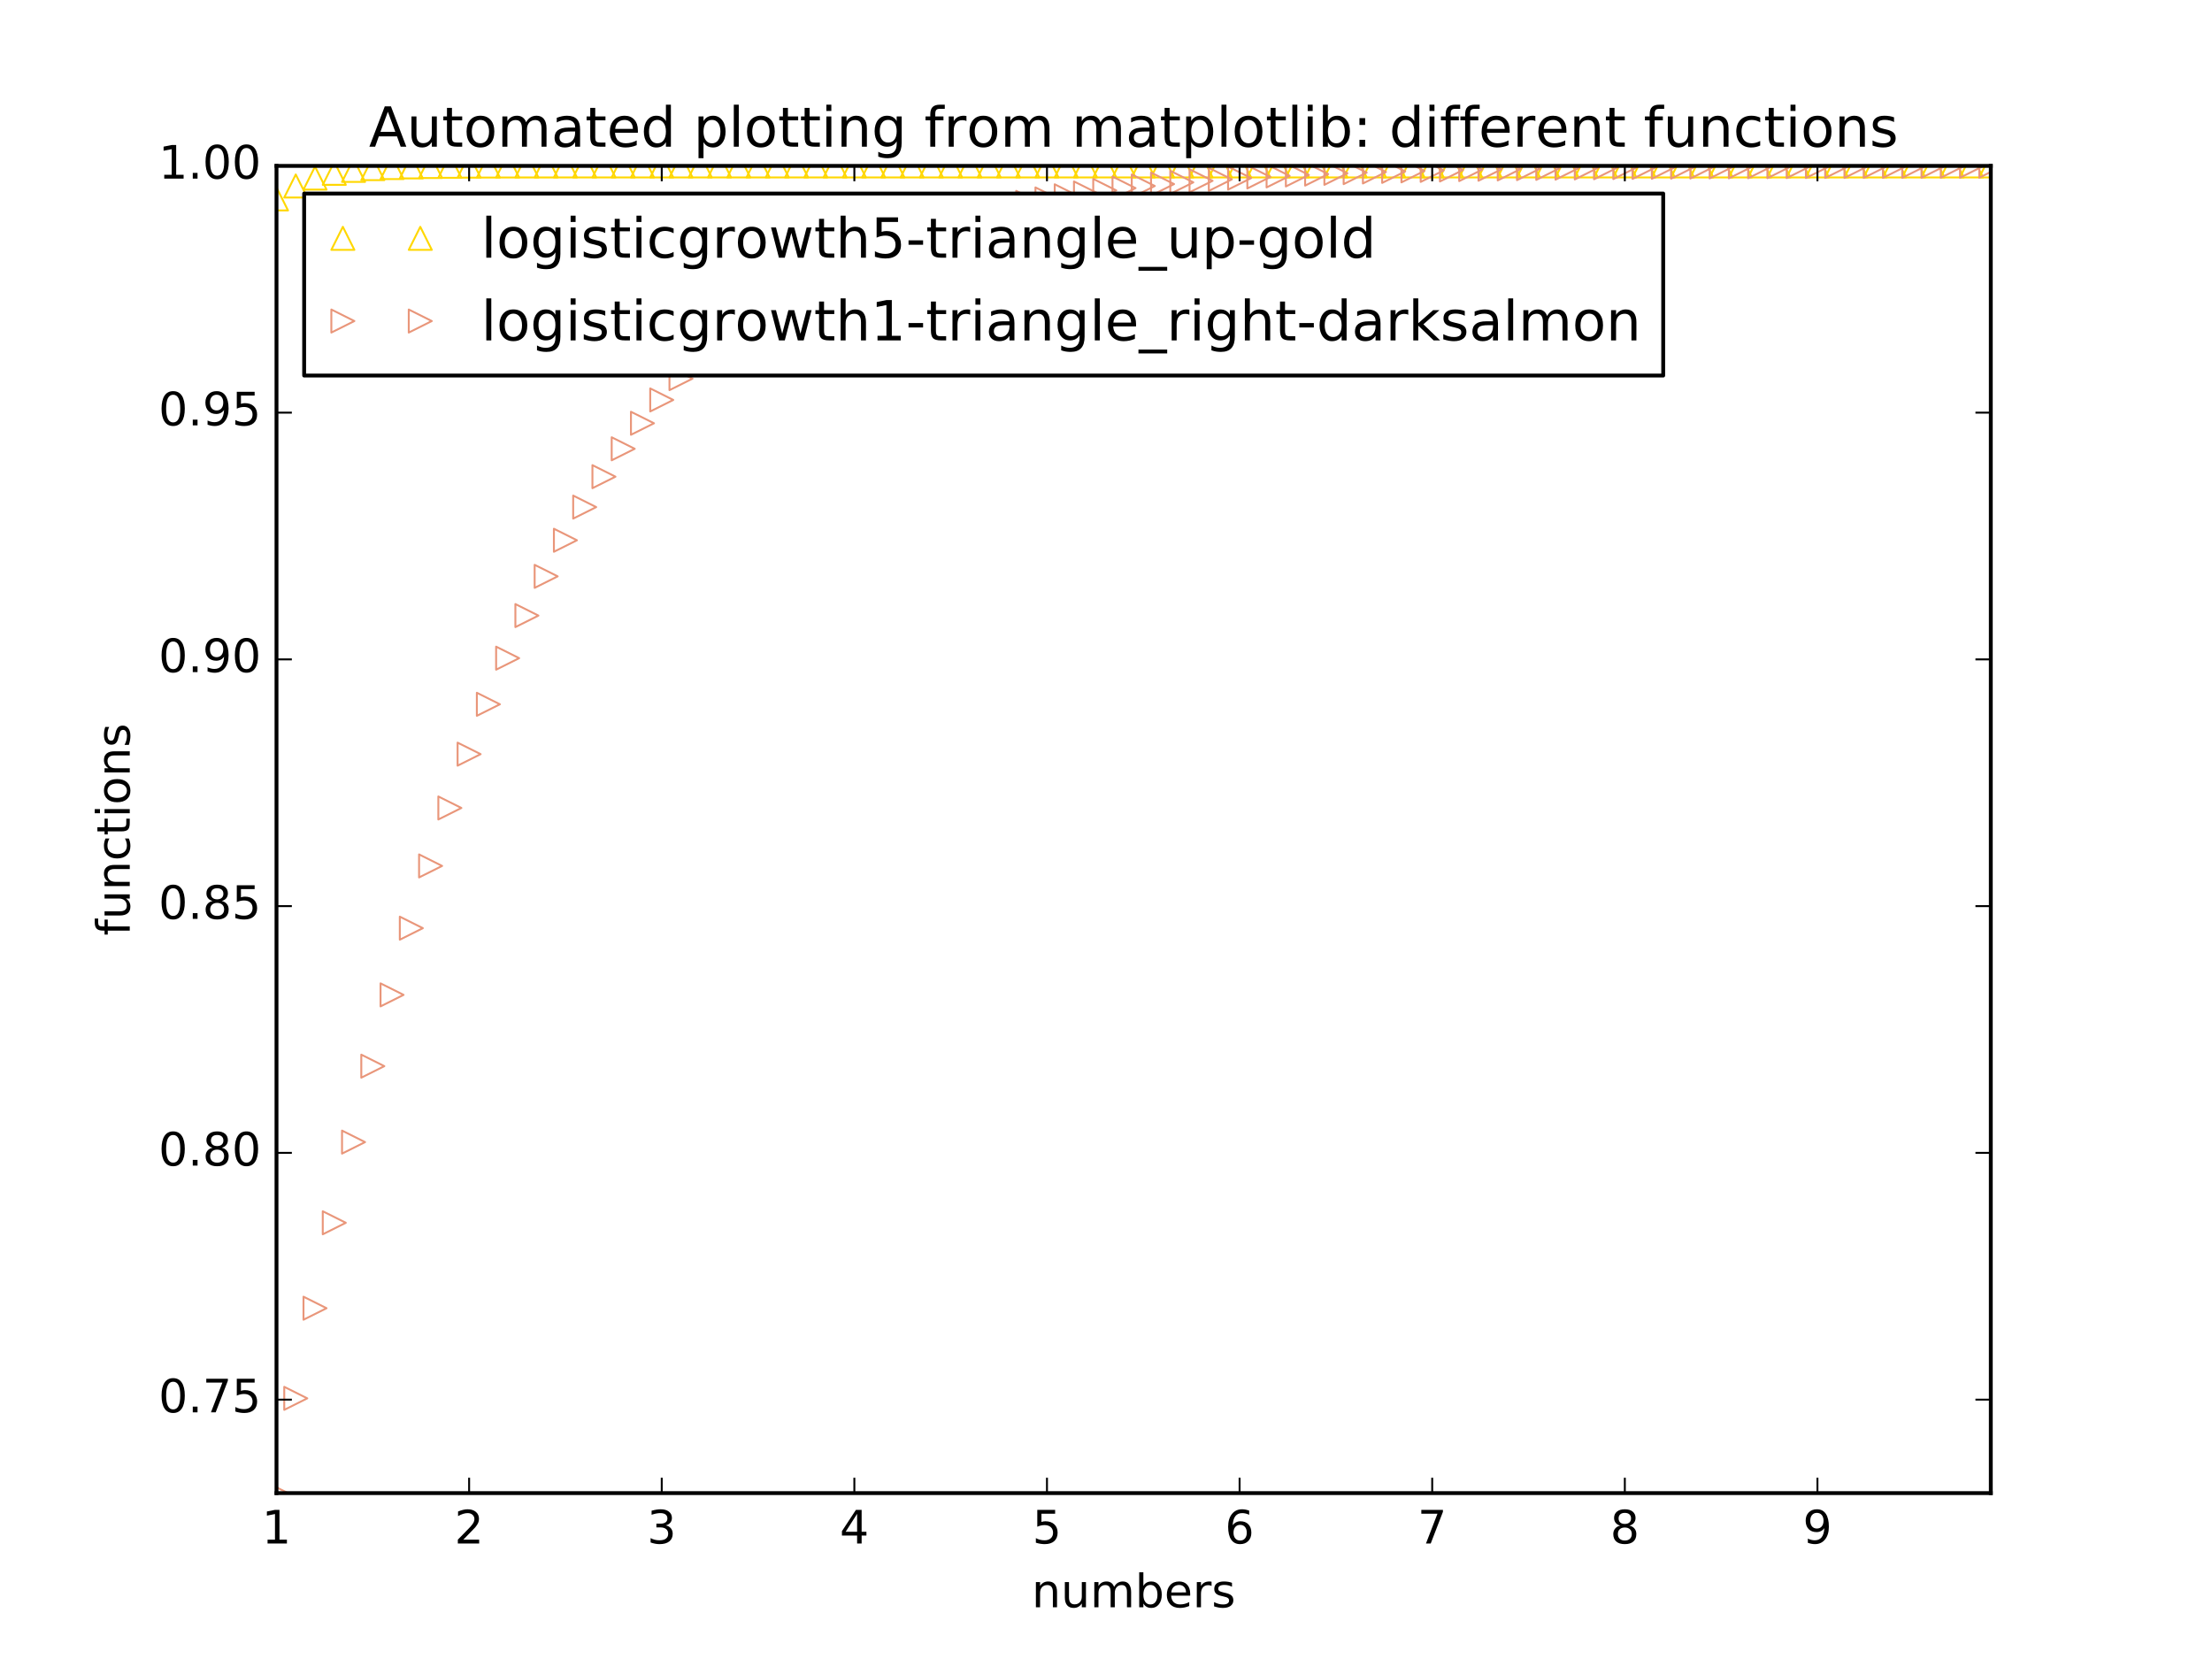 <?xml version="1.0" encoding="utf-8" standalone="no"?>
<!DOCTYPE svg PUBLIC "-//W3C//DTD SVG 1.1//EN"
  "http://www.w3.org/Graphics/SVG/1.1/DTD/svg11.dtd">
<!-- Created with matplotlib (http://matplotlib.org/) -->
<svg height="432pt" version="1.1" viewBox="0 0 576 432" width="576pt" xmlns="http://www.w3.org/2000/svg" xmlns:xlink="http://www.w3.org/1999/xlink">
 <defs>
  <style type="text/css">
*{stroke-linecap:butt;stroke-linejoin:round;stroke-miterlimit:100000;}
  </style>
 </defs>
 <g id="figure_1">
  <g id="patch_1">
   <path d="M 0 432 
L 576 432 
L 576 0 
L 0 0 
z
" style="fill:#ffffff;"/>
  </g>
  <g id="axes_1">
   <g id="patch_2">
    <path d="M 72 388.8 
L 518.4 388.8 
L 518.4 43.2 
L 72 43.2 
z
" style="fill:#ffffff;"/>
   </g>
   <g id="line2d_1">
    <defs>
     <path d="M 0 -3 
L -3 3 
L 3 3 
z
" id="mec63ede2fe" style="stroke:#ffd700;stroke-linejoin:miter;stroke-width:0.5;"/>
    </defs>
    <g clip-path="url(#pba891f2232)">
     <use style="fill:none;stroke:#ffd700;stroke-linejoin:miter;stroke-width:0.5;" x="72.0" xlink:href="#mec63ede2fe" y="51.801"/>
     <use style="fill:none;stroke:#ffd700;stroke-linejoin:miter;stroke-width:0.5;" x="77.016" xlink:href="#mec63ede2fe" y="48.43"/>
     <use style="fill:none;stroke:#ffd700;stroke-linejoin:miter;stroke-width:0.5;" x="82.031" xlink:href="#mec63ede2fe" y="46.377"/>
     <use style="fill:none;stroke:#ffd700;stroke-linejoin:miter;stroke-width:0.5;" x="87.047" xlink:href="#mec63ede2fe" y="45.129"/>
     <use style="fill:none;stroke:#ffd700;stroke-linejoin:miter;stroke-width:0.5;" x="92.063" xlink:href="#mec63ede2fe" y="44.371"/>
     <use style="fill:none;stroke:#ffd700;stroke-linejoin:miter;stroke-width:0.5;" x="97.079" xlink:href="#mec63ede2fe" y="43.91"/>
     <use style="fill:none;stroke:#ffd700;stroke-linejoin:miter;stroke-width:0.5;" x="102.094" xlink:href="#mec63ede2fe" y="43.631"/>
     <use style="fill:none;stroke:#ffd700;stroke-linejoin:miter;stroke-width:0.5;" x="107.11" xlink:href="#mec63ede2fe" y="43.461"/>
     <use style="fill:none;stroke:#ffd700;stroke-linejoin:miter;stroke-width:0.5;" x="112.126" xlink:href="#mec63ede2fe" y="43.359"/>
     <use style="fill:none;stroke:#ffd700;stroke-linejoin:miter;stroke-width:0.5;" x="117.142" xlink:href="#mec63ede2fe" y="43.296"/>
     <use style="fill:none;stroke:#ffd700;stroke-linejoin:miter;stroke-width:0.5;" x="122.157" xlink:href="#mec63ede2fe" y="43.258"/>
     <use style="fill:none;stroke:#ffd700;stroke-linejoin:miter;stroke-width:0.5;" x="127.173" xlink:href="#mec63ede2fe" y="43.235"/>
     <use style="fill:none;stroke:#ffd700;stroke-linejoin:miter;stroke-width:0.5;" x="132.189" xlink:href="#mec63ede2fe" y="43.221"/>
     <use style="fill:none;stroke:#ffd700;stroke-linejoin:miter;stroke-width:0.5;" x="137.204" xlink:href="#mec63ede2fe" y="43.213"/>
     <use style="fill:none;stroke:#ffd700;stroke-linejoin:miter;stroke-width:0.5;" x="142.22" xlink:href="#mec63ede2fe" y="43.208"/>
     <use style="fill:none;stroke:#ffd700;stroke-linejoin:miter;stroke-width:0.5;" x="147.236" xlink:href="#mec63ede2fe" y="43.205"/>
     <use style="fill:none;stroke:#ffd700;stroke-linejoin:miter;stroke-width:0.5;" x="152.252" xlink:href="#mec63ede2fe" y="43.203"/>
     <use style="fill:none;stroke:#ffd700;stroke-linejoin:miter;stroke-width:0.5;" x="157.267" xlink:href="#mec63ede2fe" y="43.202"/>
     <use style="fill:none;stroke:#ffd700;stroke-linejoin:miter;stroke-width:0.5;" x="162.283" xlink:href="#mec63ede2fe" y="43.201"/>
     <use style="fill:none;stroke:#ffd700;stroke-linejoin:miter;stroke-width:0.5;" x="167.299" xlink:href="#mec63ede2fe" y="43.201"/>
     <use style="fill:none;stroke:#ffd700;stroke-linejoin:miter;stroke-width:0.5;" x="172.315" xlink:href="#mec63ede2fe" y="43.2"/>
     <use style="fill:none;stroke:#ffd700;stroke-linejoin:miter;stroke-width:0.5;" x="177.33" xlink:href="#mec63ede2fe" y="43.2"/>
     <use style="fill:none;stroke:#ffd700;stroke-linejoin:miter;stroke-width:0.5;" x="182.346" xlink:href="#mec63ede2fe" y="43.2"/>
     <use style="fill:none;stroke:#ffd700;stroke-linejoin:miter;stroke-width:0.5;" x="187.362" xlink:href="#mec63ede2fe" y="43.2"/>
     <use style="fill:none;stroke:#ffd700;stroke-linejoin:miter;stroke-width:0.5;" x="192.378" xlink:href="#mec63ede2fe" y="43.2"/>
     <use style="fill:none;stroke:#ffd700;stroke-linejoin:miter;stroke-width:0.5;" x="197.393" xlink:href="#mec63ede2fe" y="43.2"/>
     <use style="fill:none;stroke:#ffd700;stroke-linejoin:miter;stroke-width:0.5;" x="202.409" xlink:href="#mec63ede2fe" y="43.2"/>
     <use style="fill:none;stroke:#ffd700;stroke-linejoin:miter;stroke-width:0.5;" x="207.425" xlink:href="#mec63ede2fe" y="43.2"/>
     <use style="fill:none;stroke:#ffd700;stroke-linejoin:miter;stroke-width:0.5;" x="212.44" xlink:href="#mec63ede2fe" y="43.2"/>
     <use style="fill:none;stroke:#ffd700;stroke-linejoin:miter;stroke-width:0.5;" x="217.456" xlink:href="#mec63ede2fe" y="43.2"/>
     <use style="fill:none;stroke:#ffd700;stroke-linejoin:miter;stroke-width:0.5;" x="222.472" xlink:href="#mec63ede2fe" y="43.2"/>
     <use style="fill:none;stroke:#ffd700;stroke-linejoin:miter;stroke-width:0.5;" x="227.488" xlink:href="#mec63ede2fe" y="43.2"/>
     <use style="fill:none;stroke:#ffd700;stroke-linejoin:miter;stroke-width:0.5;" x="232.503" xlink:href="#mec63ede2fe" y="43.2"/>
     <use style="fill:none;stroke:#ffd700;stroke-linejoin:miter;stroke-width:0.5;" x="237.519" xlink:href="#mec63ede2fe" y="43.2"/>
     <use style="fill:none;stroke:#ffd700;stroke-linejoin:miter;stroke-width:0.5;" x="242.535" xlink:href="#mec63ede2fe" y="43.2"/>
     <use style="fill:none;stroke:#ffd700;stroke-linejoin:miter;stroke-width:0.5;" x="247.551" xlink:href="#mec63ede2fe" y="43.2"/>
     <use style="fill:none;stroke:#ffd700;stroke-linejoin:miter;stroke-width:0.5;" x="252.566" xlink:href="#mec63ede2fe" y="43.2"/>
     <use style="fill:none;stroke:#ffd700;stroke-linejoin:miter;stroke-width:0.5;" x="257.582" xlink:href="#mec63ede2fe" y="43.2"/>
     <use style="fill:none;stroke:#ffd700;stroke-linejoin:miter;stroke-width:0.5;" x="262.598" xlink:href="#mec63ede2fe" y="43.2"/>
     <use style="fill:none;stroke:#ffd700;stroke-linejoin:miter;stroke-width:0.5;" x="267.613" xlink:href="#mec63ede2fe" y="43.2"/>
     <use style="fill:none;stroke:#ffd700;stroke-linejoin:miter;stroke-width:0.5;" x="272.629" xlink:href="#mec63ede2fe" y="43.2"/>
     <use style="fill:none;stroke:#ffd700;stroke-linejoin:miter;stroke-width:0.5;" x="277.645" xlink:href="#mec63ede2fe" y="43.2"/>
     <use style="fill:none;stroke:#ffd700;stroke-linejoin:miter;stroke-width:0.5;" x="282.661" xlink:href="#mec63ede2fe" y="43.2"/>
     <use style="fill:none;stroke:#ffd700;stroke-linejoin:miter;stroke-width:0.5;" x="287.676" xlink:href="#mec63ede2fe" y="43.2"/>
     <use style="fill:none;stroke:#ffd700;stroke-linejoin:miter;stroke-width:0.5;" x="292.692" xlink:href="#mec63ede2fe" y="43.2"/>
     <use style="fill:none;stroke:#ffd700;stroke-linejoin:miter;stroke-width:0.5;" x="297.708" xlink:href="#mec63ede2fe" y="43.2"/>
     <use style="fill:none;stroke:#ffd700;stroke-linejoin:miter;stroke-width:0.5;" x="302.724" xlink:href="#mec63ede2fe" y="43.2"/>
     <use style="fill:none;stroke:#ffd700;stroke-linejoin:miter;stroke-width:0.5;" x="307.739" xlink:href="#mec63ede2fe" y="43.2"/>
     <use style="fill:none;stroke:#ffd700;stroke-linejoin:miter;stroke-width:0.5;" x="312.755" xlink:href="#mec63ede2fe" y="43.2"/>
     <use style="fill:none;stroke:#ffd700;stroke-linejoin:miter;stroke-width:0.5;" x="317.771" xlink:href="#mec63ede2fe" y="43.2"/>
     <use style="fill:none;stroke:#ffd700;stroke-linejoin:miter;stroke-width:0.5;" x="322.787" xlink:href="#mec63ede2fe" y="43.2"/>
     <use style="fill:none;stroke:#ffd700;stroke-linejoin:miter;stroke-width:0.5;" x="327.802" xlink:href="#mec63ede2fe" y="43.2"/>
     <use style="fill:none;stroke:#ffd700;stroke-linejoin:miter;stroke-width:0.5;" x="332.818" xlink:href="#mec63ede2fe" y="43.2"/>
     <use style="fill:none;stroke:#ffd700;stroke-linejoin:miter;stroke-width:0.5;" x="337.834" xlink:href="#mec63ede2fe" y="43.2"/>
     <use style="fill:none;stroke:#ffd700;stroke-linejoin:miter;stroke-width:0.5;" x="342.849" xlink:href="#mec63ede2fe" y="43.2"/>
     <use style="fill:none;stroke:#ffd700;stroke-linejoin:miter;stroke-width:0.5;" x="347.865" xlink:href="#mec63ede2fe" y="43.2"/>
     <use style="fill:none;stroke:#ffd700;stroke-linejoin:miter;stroke-width:0.5;" x="352.881" xlink:href="#mec63ede2fe" y="43.2"/>
     <use style="fill:none;stroke:#ffd700;stroke-linejoin:miter;stroke-width:0.5;" x="357.897" xlink:href="#mec63ede2fe" y="43.2"/>
     <use style="fill:none;stroke:#ffd700;stroke-linejoin:miter;stroke-width:0.5;" x="362.912" xlink:href="#mec63ede2fe" y="43.2"/>
     <use style="fill:none;stroke:#ffd700;stroke-linejoin:miter;stroke-width:0.5;" x="367.928" xlink:href="#mec63ede2fe" y="43.2"/>
     <use style="fill:none;stroke:#ffd700;stroke-linejoin:miter;stroke-width:0.5;" x="372.944" xlink:href="#mec63ede2fe" y="43.2"/>
     <use style="fill:none;stroke:#ffd700;stroke-linejoin:miter;stroke-width:0.5;" x="377.96" xlink:href="#mec63ede2fe" y="43.2"/>
     <use style="fill:none;stroke:#ffd700;stroke-linejoin:miter;stroke-width:0.5;" x="382.975" xlink:href="#mec63ede2fe" y="43.2"/>
     <use style="fill:none;stroke:#ffd700;stroke-linejoin:miter;stroke-width:0.5;" x="387.991" xlink:href="#mec63ede2fe" y="43.2"/>
     <use style="fill:none;stroke:#ffd700;stroke-linejoin:miter;stroke-width:0.5;" x="393.007" xlink:href="#mec63ede2fe" y="43.2"/>
     <use style="fill:none;stroke:#ffd700;stroke-linejoin:miter;stroke-width:0.5;" x="398.022" xlink:href="#mec63ede2fe" y="43.2"/>
     <use style="fill:none;stroke:#ffd700;stroke-linejoin:miter;stroke-width:0.5;" x="403.038" xlink:href="#mec63ede2fe" y="43.2"/>
     <use style="fill:none;stroke:#ffd700;stroke-linejoin:miter;stroke-width:0.5;" x="408.054" xlink:href="#mec63ede2fe" y="43.2"/>
     <use style="fill:none;stroke:#ffd700;stroke-linejoin:miter;stroke-width:0.5;" x="413.07" xlink:href="#mec63ede2fe" y="43.2"/>
     <use style="fill:none;stroke:#ffd700;stroke-linejoin:miter;stroke-width:0.5;" x="418.085" xlink:href="#mec63ede2fe" y="43.2"/>
     <use style="fill:none;stroke:#ffd700;stroke-linejoin:miter;stroke-width:0.5;" x="423.101" xlink:href="#mec63ede2fe" y="43.2"/>
     <use style="fill:none;stroke:#ffd700;stroke-linejoin:miter;stroke-width:0.5;" x="428.117" xlink:href="#mec63ede2fe" y="43.2"/>
     <use style="fill:none;stroke:#ffd700;stroke-linejoin:miter;stroke-width:0.5;" x="433.133" xlink:href="#mec63ede2fe" y="43.2"/>
     <use style="fill:none;stroke:#ffd700;stroke-linejoin:miter;stroke-width:0.5;" x="438.148" xlink:href="#mec63ede2fe" y="43.2"/>
     <use style="fill:none;stroke:#ffd700;stroke-linejoin:miter;stroke-width:0.5;" x="443.164" xlink:href="#mec63ede2fe" y="43.2"/>
     <use style="fill:none;stroke:#ffd700;stroke-linejoin:miter;stroke-width:0.5;" x="448.18" xlink:href="#mec63ede2fe" y="43.2"/>
     <use style="fill:none;stroke:#ffd700;stroke-linejoin:miter;stroke-width:0.5;" x="453.196" xlink:href="#mec63ede2fe" y="43.2"/>
     <use style="fill:none;stroke:#ffd700;stroke-linejoin:miter;stroke-width:0.5;" x="458.211" xlink:href="#mec63ede2fe" y="43.2"/>
     <use style="fill:none;stroke:#ffd700;stroke-linejoin:miter;stroke-width:0.5;" x="463.227" xlink:href="#mec63ede2fe" y="43.2"/>
     <use style="fill:none;stroke:#ffd700;stroke-linejoin:miter;stroke-width:0.5;" x="468.243" xlink:href="#mec63ede2fe" y="43.2"/>
     <use style="fill:none;stroke:#ffd700;stroke-linejoin:miter;stroke-width:0.5;" x="473.258" xlink:href="#mec63ede2fe" y="43.2"/>
     <use style="fill:none;stroke:#ffd700;stroke-linejoin:miter;stroke-width:0.5;" x="478.274" xlink:href="#mec63ede2fe" y="43.2"/>
     <use style="fill:none;stroke:#ffd700;stroke-linejoin:miter;stroke-width:0.5;" x="483.29" xlink:href="#mec63ede2fe" y="43.2"/>
     <use style="fill:none;stroke:#ffd700;stroke-linejoin:miter;stroke-width:0.5;" x="488.306" xlink:href="#mec63ede2fe" y="43.2"/>
     <use style="fill:none;stroke:#ffd700;stroke-linejoin:miter;stroke-width:0.5;" x="493.321" xlink:href="#mec63ede2fe" y="43.2"/>
     <use style="fill:none;stroke:#ffd700;stroke-linejoin:miter;stroke-width:0.5;" x="498.337" xlink:href="#mec63ede2fe" y="43.2"/>
     <use style="fill:none;stroke:#ffd700;stroke-linejoin:miter;stroke-width:0.5;" x="503.353" xlink:href="#mec63ede2fe" y="43.2"/>
     <use style="fill:none;stroke:#ffd700;stroke-linejoin:miter;stroke-width:0.5;" x="508.369" xlink:href="#mec63ede2fe" y="43.2"/>
     <use style="fill:none;stroke:#ffd700;stroke-linejoin:miter;stroke-width:0.5;" x="513.384" xlink:href="#mec63ede2fe" y="43.2"/>
     <use style="fill:none;stroke:#ffd700;stroke-linejoin:miter;stroke-width:0.5;" x="518.4" xlink:href="#mec63ede2fe" y="43.2"/>
    </g>
   </g>
   <g id="line2d_2">
    <defs>
     <path d="M 3 0 
L -3 -3 
L -3 3 
z
" id="m2cf28f5792" style="stroke:#e9967a;stroke-linejoin:miter;stroke-width:0.5;"/>
    </defs>
    <g clip-path="url(#pba891f2232)">
     <use style="fill:none;stroke:#e9967a;stroke-linejoin:miter;stroke-width:0.5;" x="72.0" xlink:href="#m2cf28f5792" y="388.8"/>
     <use style="fill:none;stroke:#e9967a;stroke-linejoin:miter;stroke-width:0.5;" x="77.016" xlink:href="#m2cf28f5792" y="364.125"/>
     <use style="fill:none;stroke:#e9967a;stroke-linejoin:miter;stroke-width:0.5;" x="82.031" xlink:href="#m2cf28f5792" y="340.654"/>
     <use style="fill:none;stroke:#e9967a;stroke-linejoin:miter;stroke-width:0.5;" x="87.047" xlink:href="#m2cf28f5792" y="318.41"/>
     <use style="fill:none;stroke:#e9967a;stroke-linejoin:miter;stroke-width:0.5;" x="92.063" xlink:href="#m2cf28f5792" y="297.401"/>
     <use style="fill:none;stroke:#e9967a;stroke-linejoin:miter;stroke-width:0.5;" x="97.079" xlink:href="#m2cf28f5792" y="277.624"/>
     <use style="fill:none;stroke:#e9967a;stroke-linejoin:miter;stroke-width:0.5;" x="102.094" xlink:href="#m2cf28f5792" y="259.063"/>
     <use style="fill:none;stroke:#e9967a;stroke-linejoin:miter;stroke-width:0.5;" x="107.11" xlink:href="#m2cf28f5792" y="241.694"/>
     <use style="fill:none;stroke:#e9967a;stroke-linejoin:miter;stroke-width:0.5;" x="112.126" xlink:href="#m2cf28f5792" y="225.484"/>
     <use style="fill:none;stroke:#e9967a;stroke-linejoin:miter;stroke-width:0.5;" x="117.142" xlink:href="#m2cf28f5792" y="210.394"/>
     <use style="fill:none;stroke:#e9967a;stroke-linejoin:miter;stroke-width:0.5;" x="122.157" xlink:href="#m2cf28f5792" y="196.38"/>
     <use style="fill:none;stroke:#e9967a;stroke-linejoin:miter;stroke-width:0.5;" x="127.173" xlink:href="#m2cf28f5792" y="183.394"/>
     <use style="fill:none;stroke:#e9967a;stroke-linejoin:miter;stroke-width:0.5;" x="132.189" xlink:href="#m2cf28f5792" y="171.383"/>
     <use style="fill:none;stroke:#e9967a;stroke-linejoin:miter;stroke-width:0.5;" x="137.204" xlink:href="#m2cf28f5792" y="160.296"/>
     <use style="fill:none;stroke:#e9967a;stroke-linejoin:miter;stroke-width:0.5;" x="142.22" xlink:href="#m2cf28f5792" y="150.08"/>
     <use style="fill:none;stroke:#e9967a;stroke-linejoin:miter;stroke-width:0.5;" x="147.236" xlink:href="#m2cf28f5792" y="140.681"/>
     <use style="fill:none;stroke:#e9967a;stroke-linejoin:miter;stroke-width:0.5;" x="152.252" xlink:href="#m2cf28f5792" y="132.046"/>
     <use style="fill:none;stroke:#e9967a;stroke-linejoin:miter;stroke-width:0.5;" x="157.267" xlink:href="#m2cf28f5792" y="124.123"/>
     <use style="fill:none;stroke:#e9967a;stroke-linejoin:miter;stroke-width:0.5;" x="162.283" xlink:href="#m2cf28f5792" y="116.864"/>
     <use style="fill:none;stroke:#e9967a;stroke-linejoin:miter;stroke-width:0.5;" x="167.299" xlink:href="#m2cf28f5792" y="110.219"/>
     <use style="fill:none;stroke:#e9967a;stroke-linejoin:miter;stroke-width:0.5;" x="172.315" xlink:href="#m2cf28f5792" y="104.144"/>
     <use style="fill:none;stroke:#e9967a;stroke-linejoin:miter;stroke-width:0.5;" x="177.33" xlink:href="#m2cf28f5792" y="98.594"/>
     <use style="fill:none;stroke:#e9967a;stroke-linejoin:miter;stroke-width:0.5;" x="182.346" xlink:href="#m2cf28f5792" y="93.529"/>
     <use style="fill:none;stroke:#e9967a;stroke-linejoin:miter;stroke-width:0.5;" x="187.362" xlink:href="#m2cf28f5792" y="88.91"/>
     <use style="fill:none;stroke:#e9967a;stroke-linejoin:miter;stroke-width:0.5;" x="192.378" xlink:href="#m2cf28f5792" y="84.701"/>
     <use style="fill:none;stroke:#e9967a;stroke-linejoin:miter;stroke-width:0.5;" x="197.393" xlink:href="#m2cf28f5792" y="80.867"/>
     <use style="fill:none;stroke:#e9967a;stroke-linejoin:miter;stroke-width:0.5;" x="202.409" xlink:href="#m2cf28f5792" y="77.378"/>
     <use style="fill:none;stroke:#e9967a;stroke-linejoin:miter;stroke-width:0.5;" x="207.425" xlink:href="#m2cf28f5792" y="74.204"/>
     <use style="fill:none;stroke:#e9967a;stroke-linejoin:miter;stroke-width:0.5;" x="212.44" xlink:href="#m2cf28f5792" y="71.318"/>
     <use style="fill:none;stroke:#e9967a;stroke-linejoin:miter;stroke-width:0.5;" x="217.456" xlink:href="#m2cf28f5792" y="68.696"/>
     <use style="fill:none;stroke:#e9967a;stroke-linejoin:miter;stroke-width:0.5;" x="222.472" xlink:href="#m2cf28f5792" y="66.313"/>
     <use style="fill:none;stroke:#e9967a;stroke-linejoin:miter;stroke-width:0.5;" x="227.488" xlink:href="#m2cf28f5792" y="64.149"/>
     <use style="fill:none;stroke:#e9967a;stroke-linejoin:miter;stroke-width:0.5;" x="232.503" xlink:href="#m2cf28f5792" y="62.185"/>
     <use style="fill:none;stroke:#e9967a;stroke-linejoin:miter;stroke-width:0.5;" x="237.519" xlink:href="#m2cf28f5792" y="60.403"/>
     <use style="fill:none;stroke:#e9967a;stroke-linejoin:miter;stroke-width:0.5;" x="242.535" xlink:href="#m2cf28f5792" y="58.786"/>
     <use style="fill:none;stroke:#e9967a;stroke-linejoin:miter;stroke-width:0.5;" x="247.551" xlink:href="#m2cf28f5792" y="57.319"/>
     <use style="fill:none;stroke:#e9967a;stroke-linejoin:miter;stroke-width:0.5;" x="252.566" xlink:href="#m2cf28f5792" y="55.988"/>
     <use style="fill:none;stroke:#e9967a;stroke-linejoin:miter;stroke-width:0.5;" x="257.582" xlink:href="#m2cf28f5792" y="54.782"/>
     <use style="fill:none;stroke:#e9967a;stroke-linejoin:miter;stroke-width:0.5;" x="262.598" xlink:href="#m2cf28f5792" y="53.689"/>
     <use style="fill:none;stroke:#e9967a;stroke-linejoin:miter;stroke-width:0.5;" x="267.613" xlink:href="#m2cf28f5792" y="52.698"/>
     <use style="fill:none;stroke:#e9967a;stroke-linejoin:miter;stroke-width:0.5;" x="272.629" xlink:href="#m2cf28f5792" y="51.801"/>
     <use style="fill:none;stroke:#e9967a;stroke-linejoin:miter;stroke-width:0.5;" x="277.645" xlink:href="#m2cf28f5792" y="50.987"/>
     <use style="fill:none;stroke:#e9967a;stroke-linejoin:miter;stroke-width:0.5;" x="282.661" xlink:href="#m2cf28f5792" y="50.25"/>
     <use style="fill:none;stroke:#e9967a;stroke-linejoin:miter;stroke-width:0.5;" x="287.676" xlink:href="#m2cf28f5792" y="49.583"/>
     <use style="fill:none;stroke:#e9967a;stroke-linejoin:miter;stroke-width:0.5;" x="292.692" xlink:href="#m2cf28f5792" y="48.978"/>
     <use style="fill:none;stroke:#e9967a;stroke-linejoin:miter;stroke-width:0.5;" x="297.708" xlink:href="#m2cf28f5792" y="48.43"/>
     <use style="fill:none;stroke:#e9967a;stroke-linejoin:miter;stroke-width:0.5;" x="302.724" xlink:href="#m2cf28f5792" y="47.934"/>
     <use style="fill:none;stroke:#e9967a;stroke-linejoin:miter;stroke-width:0.5;" x="307.739" xlink:href="#m2cf28f5792" y="47.485"/>
     <use style="fill:none;stroke:#e9967a;stroke-linejoin:miter;stroke-width:0.5;" x="312.755" xlink:href="#m2cf28f5792" y="47.079"/>
     <use style="fill:none;stroke:#e9967a;stroke-linejoin:miter;stroke-width:0.5;" x="317.771" xlink:href="#m2cf28f5792" y="46.711"/>
     <use style="fill:none;stroke:#e9967a;stroke-linejoin:miter;stroke-width:0.5;" x="322.787" xlink:href="#m2cf28f5792" y="46.377"/>
     <use style="fill:none;stroke:#e9967a;stroke-linejoin:miter;stroke-width:0.5;" x="327.802" xlink:href="#m2cf28f5792" y="46.076"/>
     <use style="fill:none;stroke:#e9967a;stroke-linejoin:miter;stroke-width:0.5;" x="332.818" xlink:href="#m2cf28f5792" y="45.803"/>
     <use style="fill:none;stroke:#e9967a;stroke-linejoin:miter;stroke-width:0.5;" x="337.834" xlink:href="#m2cf28f5792" y="45.555"/>
     <use style="fill:none;stroke:#e9967a;stroke-linejoin:miter;stroke-width:0.5;" x="342.849" xlink:href="#m2cf28f5792" y="45.332"/>
     <use style="fill:none;stroke:#e9967a;stroke-linejoin:miter;stroke-width:0.5;" x="347.865" xlink:href="#m2cf28f5792" y="45.129"/>
     <use style="fill:none;stroke:#e9967a;stroke-linejoin:miter;stroke-width:0.5;" x="352.881" xlink:href="#m2cf28f5792" y="44.946"/>
     <use style="fill:none;stroke:#e9967a;stroke-linejoin:miter;stroke-width:0.5;" x="357.897" xlink:href="#m2cf28f5792" y="44.78"/>
     <use style="fill:none;stroke:#e9967a;stroke-linejoin:miter;stroke-width:0.5;" x="362.912" xlink:href="#m2cf28f5792" y="44.63"/>
     <use style="fill:none;stroke:#e9967a;stroke-linejoin:miter;stroke-width:0.5;" x="367.928" xlink:href="#m2cf28f5792" y="44.494"/>
     <use style="fill:none;stroke:#e9967a;stroke-linejoin:miter;stroke-width:0.5;" x="372.944" xlink:href="#m2cf28f5792" y="44.371"/>
     <use style="fill:none;stroke:#e9967a;stroke-linejoin:miter;stroke-width:0.5;" x="377.96" xlink:href="#m2cf28f5792" y="44.259"/>
     <use style="fill:none;stroke:#e9967a;stroke-linejoin:miter;stroke-width:0.5;" x="382.975" xlink:href="#m2cf28f5792" y="44.159"/>
     <use style="fill:none;stroke:#e9967a;stroke-linejoin:miter;stroke-width:0.5;" x="387.991" xlink:href="#m2cf28f5792" y="44.068"/>
     <use style="fill:none;stroke:#e9967a;stroke-linejoin:miter;stroke-width:0.5;" x="393.007" xlink:href="#m2cf28f5792" y="43.985"/>
     <use style="fill:none;stroke:#e9967a;stroke-linejoin:miter;stroke-width:0.5;" x="398.022" xlink:href="#m2cf28f5792" y="43.91"/>
     <use style="fill:none;stroke:#e9967a;stroke-linejoin:miter;stroke-width:0.5;" x="403.038" xlink:href="#m2cf28f5792" y="43.843"/>
     <use style="fill:none;stroke:#e9967a;stroke-linejoin:miter;stroke-width:0.5;" x="408.054" xlink:href="#m2cf28f5792" y="43.782"/>
     <use style="fill:none;stroke:#e9967a;stroke-linejoin:miter;stroke-width:0.5;" x="413.07" xlink:href="#m2cf28f5792" y="43.726"/>
     <use style="fill:none;stroke:#e9967a;stroke-linejoin:miter;stroke-width:0.5;" x="418.085" xlink:href="#m2cf28f5792" y="43.676"/>
     <use style="fill:none;stroke:#e9967a;stroke-linejoin:miter;stroke-width:0.5;" x="423.101" xlink:href="#m2cf28f5792" y="43.631"/>
     <use style="fill:none;stroke:#e9967a;stroke-linejoin:miter;stroke-width:0.5;" x="428.117" xlink:href="#m2cf28f5792" y="43.59"/>
     <use style="fill:none;stroke:#e9967a;stroke-linejoin:miter;stroke-width:0.5;" x="433.133" xlink:href="#m2cf28f5792" y="43.553"/>
     <use style="fill:none;stroke:#e9967a;stroke-linejoin:miter;stroke-width:0.5;" x="438.148" xlink:href="#m2cf28f5792" y="43.519"/>
     <use style="fill:none;stroke:#e9967a;stroke-linejoin:miter;stroke-width:0.5;" x="443.164" xlink:href="#m2cf28f5792" y="43.489"/>
     <use style="fill:none;stroke:#e9967a;stroke-linejoin:miter;stroke-width:0.5;" x="448.18" xlink:href="#m2cf28f5792" y="43.461"/>
     <use style="fill:none;stroke:#e9967a;stroke-linejoin:miter;stroke-width:0.5;" x="453.196" xlink:href="#m2cf28f5792" y="43.437"/>
     <use style="fill:none;stroke:#e9967a;stroke-linejoin:miter;stroke-width:0.5;" x="458.211" xlink:href="#m2cf28f5792" y="43.414"/>
     <use style="fill:none;stroke:#e9967a;stroke-linejoin:miter;stroke-width:0.5;" x="463.227" xlink:href="#m2cf28f5792" y="43.394"/>
     <use style="fill:none;stroke:#e9967a;stroke-linejoin:miter;stroke-width:0.5;" x="468.243" xlink:href="#m2cf28f5792" y="43.375"/>
     <use style="fill:none;stroke:#e9967a;stroke-linejoin:miter;stroke-width:0.5;" x="473.258" xlink:href="#m2cf28f5792" y="43.359"/>
     <use style="fill:none;stroke:#e9967a;stroke-linejoin:miter;stroke-width:0.5;" x="478.274" xlink:href="#m2cf28f5792" y="43.343"/>
     <use style="fill:none;stroke:#e9967a;stroke-linejoin:miter;stroke-width:0.5;" x="483.29" xlink:href="#m2cf28f5792" y="43.33"/>
     <use style="fill:none;stroke:#e9967a;stroke-linejoin:miter;stroke-width:0.5;" x="488.306" xlink:href="#m2cf28f5792" y="43.317"/>
     <use style="fill:none;stroke:#e9967a;stroke-linejoin:miter;stroke-width:0.5;" x="493.321" xlink:href="#m2cf28f5792" y="43.306"/>
     <use style="fill:none;stroke:#e9967a;stroke-linejoin:miter;stroke-width:0.5;" x="498.337" xlink:href="#m2cf28f5792" y="43.296"/>
     <use style="fill:none;stroke:#e9967a;stroke-linejoin:miter;stroke-width:0.5;" x="503.353" xlink:href="#m2cf28f5792" y="43.287"/>
     <use style="fill:none;stroke:#e9967a;stroke-linejoin:miter;stroke-width:0.5;" x="508.369" xlink:href="#m2cf28f5792" y="43.279"/>
     <use style="fill:none;stroke:#e9967a;stroke-linejoin:miter;stroke-width:0.5;" x="513.384" xlink:href="#m2cf28f5792" y="43.271"/>
     <use style="fill:none;stroke:#e9967a;stroke-linejoin:miter;stroke-width:0.5;" x="518.4" xlink:href="#m2cf28f5792" y="43.264"/>
    </g>
   </g>
   <g id="patch_3">
    <path d="M 72 43.2 
L 518.4 43.2 
" style="fill:none;stroke:#000000;stroke-linecap:square;stroke-linejoin:miter;"/>
   </g>
   <g id="patch_4">
    <path d="M 518.4 388.8 
L 518.4 43.2 
" style="fill:none;stroke:#000000;stroke-linecap:square;stroke-linejoin:miter;"/>
   </g>
   <g id="patch_5">
    <path d="M 72 388.8 
L 518.4 388.8 
" style="fill:none;stroke:#000000;stroke-linecap:square;stroke-linejoin:miter;"/>
   </g>
   <g id="patch_6">
    <path d="M 72 388.8 
L 72 43.2 
" style="fill:none;stroke:#000000;stroke-linecap:square;stroke-linejoin:miter;"/>
   </g>
   <g id="matplotlib.axis_1">
    <g id="xtick_1">
     <g id="line2d_3">
      <defs>
       <path d="M 0 0 
L 0 -4 
" id="mc0bb876e4a" style="stroke:#000000;stroke-width:0.5;"/>
      </defs>
      <g>
       <use style="stroke:#000000;stroke-width:0.5;" x="72.0" xlink:href="#mc0bb876e4a" y="388.8"/>
      </g>
     </g>
     <g id="line2d_4">
      <defs>
       <path d="M 0 0 
L 0 4 
" id="mc5e6210d2b" style="stroke:#000000;stroke-width:0.5;"/>
      </defs>
      <g>
       <use style="stroke:#000000;stroke-width:0.5;" x="72.0" xlink:href="#mc5e6210d2b" y="43.2"/>
      </g>
     </g>
     <g id="text_1">
      <!-- 1 -->
      <defs>
       <path d="M 12.406 8.297 
L 28.516 8.297 
L 28.516 63.922 
L 10.984 60.406 
L 10.984 69.391 
L 28.422 72.906 
L 38.281 72.906 
L 38.281 8.297 
L 54.391 8.297 
L 54.391 0 
L 12.406 0 
z
" id="BitstreamVeraSans-Roman-31"/>
      </defs>
      <g transform="translate(68.183 401.918)scale(0.12 -0.12)">
       <use xlink:href="#BitstreamVeraSans-Roman-31"/>
      </g>
     </g>
    </g>
    <g id="xtick_2">
     <g id="line2d_5">
      <g>
       <use style="stroke:#000000;stroke-width:0.5;" x="122.157" xlink:href="#mc0bb876e4a" y="388.8"/>
      </g>
     </g>
     <g id="line2d_6">
      <g>
       <use style="stroke:#000000;stroke-width:0.5;" x="122.157" xlink:href="#mc5e6210d2b" y="43.2"/>
      </g>
     </g>
     <g id="text_2">
      <!-- 2 -->
      <defs>
       <path d="M 19.188 8.297 
L 53.609 8.297 
L 53.609 0 
L 7.328 0 
L 7.328 8.297 
Q 12.938 14.109 22.625 23.891 
Q 32.328 33.688 34.812 36.531 
Q 39.547 41.844 41.422 45.531 
Q 43.312 49.219 43.312 52.781 
Q 43.312 58.594 39.234 62.25 
Q 35.156 65.922 28.609 65.922 
Q 23.969 65.922 18.812 64.312 
Q 13.672 62.703 7.812 59.422 
L 7.812 69.391 
Q 13.766 71.781 18.938 73 
Q 24.125 74.219 28.422 74.219 
Q 39.75 74.219 46.484 68.547 
Q 53.219 62.891 53.219 53.422 
Q 53.219 48.922 51.531 44.891 
Q 49.859 40.875 45.406 35.406 
Q 44.188 33.984 37.641 27.219 
Q 31.109 20.453 19.188 8.297 
" id="BitstreamVeraSans-Roman-32"/>
      </defs>
      <g transform="translate(118.34 401.918)scale(0.12 -0.12)">
       <use xlink:href="#BitstreamVeraSans-Roman-32"/>
      </g>
     </g>
    </g>
    <g id="xtick_3">
     <g id="line2d_7">
      <g>
       <use style="stroke:#000000;stroke-width:0.5;" x="172.315" xlink:href="#mc0bb876e4a" y="388.8"/>
      </g>
     </g>
     <g id="line2d_8">
      <g>
       <use style="stroke:#000000;stroke-width:0.5;" x="172.315" xlink:href="#mc5e6210d2b" y="43.2"/>
      </g>
     </g>
     <g id="text_3">
      <!-- 3 -->
      <defs>
       <path d="M 40.578 39.312 
Q 47.656 37.797 51.625 33 
Q 55.609 28.219 55.609 21.188 
Q 55.609 10.406 48.188 4.484 
Q 40.766 -1.422 27.094 -1.422 
Q 22.516 -1.422 17.656 -0.516 
Q 12.797 0.391 7.625 2.203 
L 7.625 11.719 
Q 11.719 9.328 16.594 8.109 
Q 21.484 6.891 26.812 6.891 
Q 36.078 6.891 40.938 10.547 
Q 45.797 14.203 45.797 21.188 
Q 45.797 27.641 41.281 31.266 
Q 36.766 34.906 28.719 34.906 
L 20.219 34.906 
L 20.219 43.016 
L 29.109 43.016 
Q 36.375 43.016 40.234 45.922 
Q 44.094 48.828 44.094 54.297 
Q 44.094 59.906 40.109 62.906 
Q 36.141 65.922 28.719 65.922 
Q 24.656 65.922 20.016 65.031 
Q 15.375 64.156 9.812 62.312 
L 9.812 71.094 
Q 15.438 72.656 20.344 73.438 
Q 25.25 74.219 29.594 74.219 
Q 40.828 74.219 47.359 69.109 
Q 53.906 64.016 53.906 55.328 
Q 53.906 49.266 50.438 45.094 
Q 46.969 40.922 40.578 39.312 
" id="BitstreamVeraSans-Roman-33"/>
      </defs>
      <g transform="translate(168.497 401.918)scale(0.12 -0.12)">
       <use xlink:href="#BitstreamVeraSans-Roman-33"/>
      </g>
     </g>
    </g>
    <g id="xtick_4">
     <g id="line2d_9">
      <g>
       <use style="stroke:#000000;stroke-width:0.5;" x="222.472" xlink:href="#mc0bb876e4a" y="388.8"/>
      </g>
     </g>
     <g id="line2d_10">
      <g>
       <use style="stroke:#000000;stroke-width:0.5;" x="222.472" xlink:href="#mc5e6210d2b" y="43.2"/>
      </g>
     </g>
     <g id="text_4">
      <!-- 4 -->
      <defs>
       <path d="M 37.797 64.312 
L 12.891 25.391 
L 37.797 25.391 
z
M 35.203 72.906 
L 47.609 72.906 
L 47.609 25.391 
L 58.016 25.391 
L 58.016 17.188 
L 47.609 17.188 
L 47.609 0 
L 37.797 0 
L 37.797 17.188 
L 4.891 17.188 
L 4.891 26.703 
z
" id="BitstreamVeraSans-Roman-34"/>
      </defs>
      <g transform="translate(218.654 401.918)scale(0.12 -0.12)">
       <use xlink:href="#BitstreamVeraSans-Roman-34"/>
      </g>
     </g>
    </g>
    <g id="xtick_5">
     <g id="line2d_11">
      <g>
       <use style="stroke:#000000;stroke-width:0.5;" x="272.629" xlink:href="#mc0bb876e4a" y="388.8"/>
      </g>
     </g>
     <g id="line2d_12">
      <g>
       <use style="stroke:#000000;stroke-width:0.5;" x="272.629" xlink:href="#mc5e6210d2b" y="43.2"/>
      </g>
     </g>
     <g id="text_5">
      <!-- 5 -->
      <defs>
       <path d="M 10.797 72.906 
L 49.516 72.906 
L 49.516 64.594 
L 19.828 64.594 
L 19.828 46.734 
Q 21.969 47.469 24.109 47.828 
Q 26.266 48.188 28.422 48.188 
Q 40.625 48.188 47.75 41.5 
Q 54.891 34.812 54.891 23.391 
Q 54.891 11.625 47.562 5.094 
Q 40.234 -1.422 26.906 -1.422 
Q 22.312 -1.422 17.547 -0.641 
Q 12.797 0.141 7.719 1.703 
L 7.719 11.625 
Q 12.109 9.234 16.797 8.062 
Q 21.484 6.891 26.703 6.891 
Q 35.156 6.891 40.078 11.328 
Q 45.016 15.766 45.016 23.391 
Q 45.016 31 40.078 35.438 
Q 35.156 39.891 26.703 39.891 
Q 22.75 39.891 18.812 39.016 
Q 14.891 38.141 10.797 36.281 
z
" id="BitstreamVeraSans-Roman-35"/>
      </defs>
      <g transform="translate(268.812 401.918)scale(0.12 -0.12)">
       <use xlink:href="#BitstreamVeraSans-Roman-35"/>
      </g>
     </g>
    </g>
    <g id="xtick_6">
     <g id="line2d_13">
      <g>
       <use style="stroke:#000000;stroke-width:0.5;" x="322.787" xlink:href="#mc0bb876e4a" y="388.8"/>
      </g>
     </g>
     <g id="line2d_14">
      <g>
       <use style="stroke:#000000;stroke-width:0.5;" x="322.787" xlink:href="#mc5e6210d2b" y="43.2"/>
      </g>
     </g>
     <g id="text_6">
      <!-- 6 -->
      <defs>
       <path d="M 33.016 40.375 
Q 26.375 40.375 22.484 35.828 
Q 18.609 31.297 18.609 23.391 
Q 18.609 15.531 22.484 10.953 
Q 26.375 6.391 33.016 6.391 
Q 39.656 6.391 43.531 10.953 
Q 47.406 15.531 47.406 23.391 
Q 47.406 31.297 43.531 35.828 
Q 39.656 40.375 33.016 40.375 
M 52.594 71.297 
L 52.594 62.312 
Q 48.875 64.062 45.094 64.984 
Q 41.312 65.922 37.594 65.922 
Q 27.828 65.922 22.672 59.328 
Q 17.531 52.734 16.797 39.406 
Q 19.672 43.656 24.016 45.922 
Q 28.375 48.188 33.594 48.188 
Q 44.578 48.188 50.953 41.516 
Q 57.328 34.859 57.328 23.391 
Q 57.328 12.156 50.688 5.359 
Q 44.047 -1.422 33.016 -1.422 
Q 20.359 -1.422 13.672 8.266 
Q 6.984 17.969 6.984 36.375 
Q 6.984 53.656 15.188 63.938 
Q 23.391 74.219 37.203 74.219 
Q 40.922 74.219 44.703 73.484 
Q 48.484 72.75 52.594 71.297 
" id="BitstreamVeraSans-Roman-36"/>
      </defs>
      <g transform="translate(318.969 401.918)scale(0.12 -0.12)">
       <use xlink:href="#BitstreamVeraSans-Roman-36"/>
      </g>
     </g>
    </g>
    <g id="xtick_7">
     <g id="line2d_15">
      <g>
       <use style="stroke:#000000;stroke-width:0.5;" x="372.944" xlink:href="#mc0bb876e4a" y="388.8"/>
      </g>
     </g>
     <g id="line2d_16">
      <g>
       <use style="stroke:#000000;stroke-width:0.5;" x="372.944" xlink:href="#mc5e6210d2b" y="43.2"/>
      </g>
     </g>
     <g id="text_7">
      <!-- 7 -->
      <defs>
       <path d="M 8.203 72.906 
L 55.078 72.906 
L 55.078 68.703 
L 28.609 0 
L 18.312 0 
L 43.219 64.594 
L 8.203 64.594 
z
" id="BitstreamVeraSans-Roman-37"/>
      </defs>
      <g transform="translate(369.126 401.918)scale(0.12 -0.12)">
       <use xlink:href="#BitstreamVeraSans-Roman-37"/>
      </g>
     </g>
    </g>
    <g id="xtick_8">
     <g id="line2d_17">
      <g>
       <use style="stroke:#000000;stroke-width:0.5;" x="423.101" xlink:href="#mc0bb876e4a" y="388.8"/>
      </g>
     </g>
     <g id="line2d_18">
      <g>
       <use style="stroke:#000000;stroke-width:0.5;" x="423.101" xlink:href="#mc5e6210d2b" y="43.2"/>
      </g>
     </g>
     <g id="text_8">
      <!-- 8 -->
      <defs>
       <path d="M 31.781 34.625 
Q 24.75 34.625 20.719 30.859 
Q 16.703 27.094 16.703 20.516 
Q 16.703 13.922 20.719 10.156 
Q 24.75 6.391 31.781 6.391 
Q 38.812 6.391 42.859 10.172 
Q 46.922 13.969 46.922 20.516 
Q 46.922 27.094 42.891 30.859 
Q 38.875 34.625 31.781 34.625 
M 21.922 38.812 
Q 15.578 40.375 12.031 44.719 
Q 8.5 49.078 8.5 55.328 
Q 8.5 64.062 14.719 69.141 
Q 20.953 74.219 31.781 74.219 
Q 42.672 74.219 48.875 69.141 
Q 55.078 64.062 55.078 55.328 
Q 55.078 49.078 51.531 44.719 
Q 48 40.375 41.703 38.812 
Q 48.828 37.156 52.797 32.312 
Q 56.781 27.484 56.781 20.516 
Q 56.781 9.906 50.312 4.234 
Q 43.844 -1.422 31.781 -1.422 
Q 19.734 -1.422 13.25 4.234 
Q 6.781 9.906 6.781 20.516 
Q 6.781 27.484 10.781 32.312 
Q 14.797 37.156 21.922 38.812 
M 18.312 54.391 
Q 18.312 48.734 21.844 45.562 
Q 25.391 42.391 31.781 42.391 
Q 38.141 42.391 41.719 45.562 
Q 45.312 48.734 45.312 54.391 
Q 45.312 60.062 41.719 63.234 
Q 38.141 66.406 31.781 66.406 
Q 25.391 66.406 21.844 63.234 
Q 18.312 60.062 18.312 54.391 
" id="BitstreamVeraSans-Roman-38"/>
      </defs>
      <g transform="translate(419.284 401.918)scale(0.12 -0.12)">
       <use xlink:href="#BitstreamVeraSans-Roman-38"/>
      </g>
     </g>
    </g>
    <g id="xtick_9">
     <g id="line2d_19">
      <g>
       <use style="stroke:#000000;stroke-width:0.5;" x="473.258" xlink:href="#mc0bb876e4a" y="388.8"/>
      </g>
     </g>
     <g id="line2d_20">
      <g>
       <use style="stroke:#000000;stroke-width:0.5;" x="473.258" xlink:href="#mc5e6210d2b" y="43.2"/>
      </g>
     </g>
     <g id="text_9">
      <!-- 9 -->
      <defs>
       <path d="M 10.984 1.516 
L 10.984 10.5 
Q 14.703 8.734 18.5 7.812 
Q 22.312 6.891 25.984 6.891 
Q 35.75 6.891 40.891 13.453 
Q 46.047 20.016 46.781 33.406 
Q 43.953 29.203 39.594 26.953 
Q 35.25 24.703 29.984 24.703 
Q 19.047 24.703 12.672 31.312 
Q 6.297 37.938 6.297 49.422 
Q 6.297 60.641 12.938 67.422 
Q 19.578 74.219 30.609 74.219 
Q 43.266 74.219 49.922 64.516 
Q 56.594 54.828 56.594 36.375 
Q 56.594 19.141 48.406 8.859 
Q 40.234 -1.422 26.422 -1.422 
Q 22.703 -1.422 18.891 -0.688 
Q 15.094 0.047 10.984 1.516 
M 30.609 32.422 
Q 37.25 32.422 41.125 36.953 
Q 45.016 41.5 45.016 49.422 
Q 45.016 57.281 41.125 61.844 
Q 37.25 66.406 30.609 66.406 
Q 23.969 66.406 20.094 61.844 
Q 16.219 57.281 16.219 49.422 
Q 16.219 41.5 20.094 36.953 
Q 23.969 32.422 30.609 32.422 
" id="BitstreamVeraSans-Roman-39"/>
      </defs>
      <g transform="translate(469.441 401.918)scale(0.12 -0.12)">
       <use xlink:href="#BitstreamVeraSans-Roman-39"/>
      </g>
     </g>
    </g>
    <g id="text_10">
     <!-- numbers -->
     <defs>
      <path d="M 54.891 33.016 
L 54.891 0 
L 45.906 0 
L 45.906 32.719 
Q 45.906 40.484 42.875 44.328 
Q 39.844 48.188 33.797 48.188 
Q 26.516 48.188 22.312 43.547 
Q 18.109 38.922 18.109 30.906 
L 18.109 0 
L 9.078 0 
L 9.078 54.688 
L 18.109 54.688 
L 18.109 46.188 
Q 21.344 51.125 25.703 53.562 
Q 30.078 56 35.797 56 
Q 45.219 56 50.047 50.172 
Q 54.891 44.344 54.891 33.016 
" id="BitstreamVeraSans-Roman-6e"/>
      <path d="M 52 44.188 
Q 55.375 50.25 60.062 53.125 
Q 64.75 56 71.094 56 
Q 79.641 56 84.281 50.016 
Q 88.922 44.047 88.922 33.016 
L 88.922 0 
L 79.891 0 
L 79.891 32.719 
Q 79.891 40.578 77.094 44.375 
Q 74.312 48.188 68.609 48.188 
Q 61.625 48.188 57.562 43.547 
Q 53.516 38.922 53.516 30.906 
L 53.516 0 
L 44.484 0 
L 44.484 32.719 
Q 44.484 40.625 41.703 44.406 
Q 38.922 48.188 33.109 48.188 
Q 26.219 48.188 22.156 43.531 
Q 18.109 38.875 18.109 30.906 
L 18.109 0 
L 9.078 0 
L 9.078 54.688 
L 18.109 54.688 
L 18.109 46.188 
Q 21.188 51.219 25.484 53.609 
Q 29.781 56 35.688 56 
Q 41.656 56 45.828 52.969 
Q 50 49.953 52 44.188 
" id="BitstreamVeraSans-Roman-6d"/>
      <path d="M 56.203 29.594 
L 56.203 25.203 
L 14.891 25.203 
Q 15.484 15.922 20.484 11.062 
Q 25.484 6.203 34.422 6.203 
Q 39.594 6.203 44.453 7.469 
Q 49.312 8.734 54.109 11.281 
L 54.109 2.781 
Q 49.266 0.734 44.188 -0.344 
Q 39.109 -1.422 33.891 -1.422 
Q 20.797 -1.422 13.156 6.188 
Q 5.516 13.812 5.516 26.812 
Q 5.516 40.234 12.766 48.109 
Q 20.016 56 32.328 56 
Q 43.359 56 49.781 48.891 
Q 56.203 41.797 56.203 29.594 
M 47.219 32.234 
Q 47.125 39.594 43.094 43.984 
Q 39.062 48.391 32.422 48.391 
Q 24.906 48.391 20.391 44.141 
Q 15.875 39.891 15.188 32.172 
z
" id="BitstreamVeraSans-Roman-65"/>
      <path d="M 8.5 21.578 
L 8.5 54.688 
L 17.484 54.688 
L 17.484 21.922 
Q 17.484 14.156 20.5 10.266 
Q 23.531 6.391 29.594 6.391 
Q 36.859 6.391 41.078 11.031 
Q 45.312 15.672 45.312 23.688 
L 45.312 54.688 
L 54.297 54.688 
L 54.297 0 
L 45.312 0 
L 45.312 8.406 
Q 42.047 3.422 37.719 1 
Q 33.406 -1.422 27.688 -1.422 
Q 18.266 -1.422 13.375 4.438 
Q 8.5 10.297 8.5 21.578 
" id="BitstreamVeraSans-Roman-75"/>
      <path d="M 41.109 46.297 
Q 39.594 47.172 37.812 47.578 
Q 36.031 48 33.891 48 
Q 26.266 48 22.188 43.047 
Q 18.109 38.094 18.109 28.812 
L 18.109 0 
L 9.078 0 
L 9.078 54.688 
L 18.109 54.688 
L 18.109 46.188 
Q 20.953 51.172 25.484 53.578 
Q 30.031 56 36.531 56 
Q 37.453 56 38.578 55.875 
Q 39.703 55.766 41.062 55.516 
z
" id="BitstreamVeraSans-Roman-72"/>
      <path d="M 44.281 53.078 
L 44.281 44.578 
Q 40.484 46.531 36.375 47.5 
Q 32.281 48.484 27.875 48.484 
Q 21.188 48.484 17.844 46.438 
Q 14.5 44.391 14.5 40.281 
Q 14.5 37.156 16.891 35.375 
Q 19.281 33.594 26.516 31.984 
L 29.594 31.297 
Q 39.156 29.25 43.188 25.516 
Q 47.219 21.781 47.219 15.094 
Q 47.219 7.469 41.188 3.016 
Q 35.156 -1.422 24.609 -1.422 
Q 20.219 -1.422 15.453 -0.562 
Q 10.688 0.297 5.422 2 
L 5.422 11.281 
Q 10.406 8.688 15.234 7.391 
Q 20.062 6.109 24.812 6.109 
Q 31.156 6.109 34.562 8.281 
Q 37.984 10.453 37.984 14.406 
Q 37.984 18.062 35.516 20.016 
Q 33.062 21.969 24.703 23.781 
L 21.578 24.516 
Q 13.234 26.266 9.516 29.906 
Q 5.812 33.547 5.812 39.891 
Q 5.812 47.609 11.281 51.797 
Q 16.75 56 26.812 56 
Q 31.781 56 36.172 55.266 
Q 40.578 54.547 44.281 53.078 
" id="BitstreamVeraSans-Roman-73"/>
      <path d="M 48.688 27.297 
Q 48.688 37.203 44.609 42.844 
Q 40.531 48.484 33.406 48.484 
Q 26.266 48.484 22.188 42.844 
Q 18.109 37.203 18.109 27.297 
Q 18.109 17.391 22.188 11.75 
Q 26.266 6.109 33.406 6.109 
Q 40.531 6.109 44.609 11.75 
Q 48.688 17.391 48.688 27.297 
M 18.109 46.391 
Q 20.953 51.266 25.266 53.625 
Q 29.594 56 35.594 56 
Q 45.562 56 51.781 48.094 
Q 58.016 40.188 58.016 27.297 
Q 58.016 14.406 51.781 6.484 
Q 45.562 -1.422 35.594 -1.422 
Q 29.594 -1.422 25.266 0.953 
Q 20.953 3.328 18.109 8.203 
L 18.109 0 
L 9.078 0 
L 9.078 75.984 
L 18.109 75.984 
z
" id="BitstreamVeraSans-Roman-62"/>
     </defs>
     <g transform="translate(268.658 418.532)scale(0.12 -0.12)">
      <use xlink:href="#BitstreamVeraSans-Roman-6e"/>
      <use x="63.379" xlink:href="#BitstreamVeraSans-Roman-75"/>
      <use x="126.758" xlink:href="#BitstreamVeraSans-Roman-6d"/>
      <use x="224.17" xlink:href="#BitstreamVeraSans-Roman-62"/>
      <use x="287.646" xlink:href="#BitstreamVeraSans-Roman-65"/>
      <use x="349.17" xlink:href="#BitstreamVeraSans-Roman-72"/>
      <use x="390.283" xlink:href="#BitstreamVeraSans-Roman-73"/>
     </g>
    </g>
   </g>
   <g id="matplotlib.axis_2">
    <g id="ytick_1">
     <g id="line2d_21">
      <defs>
       <path d="M 0 0 
L 4 0 
" id="m41d9b10b33" style="stroke:#000000;stroke-width:0.5;"/>
      </defs>
      <g>
       <use style="stroke:#000000;stroke-width:0.5;" x="72.0" xlink:href="#m41d9b10b33" y="364.46"/>
      </g>
     </g>
     <g id="line2d_22">
      <defs>
       <path d="M 0 0 
L -4 0 
" id="m4a91ba985a" style="stroke:#000000;stroke-width:0.5;"/>
      </defs>
      <g>
       <use style="stroke:#000000;stroke-width:0.5;" x="518.4" xlink:href="#m4a91ba985a" y="364.46"/>
      </g>
     </g>
     <g id="text_11">
      <!-- 0.75 -->
      <defs>
       <path d="M 31.781 66.406 
Q 24.172 66.406 20.328 58.906 
Q 16.5 51.422 16.5 36.375 
Q 16.5 21.391 20.328 13.891 
Q 24.172 6.391 31.781 6.391 
Q 39.453 6.391 43.281 13.891 
Q 47.125 21.391 47.125 36.375 
Q 47.125 51.422 43.281 58.906 
Q 39.453 66.406 31.781 66.406 
M 31.781 74.219 
Q 44.047 74.219 50.516 64.516 
Q 56.984 54.828 56.984 36.375 
Q 56.984 17.969 50.516 8.266 
Q 44.047 -1.422 31.781 -1.422 
Q 19.531 -1.422 13.062 8.266 
Q 6.594 17.969 6.594 36.375 
Q 6.594 54.828 13.062 64.516 
Q 19.531 74.219 31.781 74.219 
" id="BitstreamVeraSans-Roman-30"/>
       <path d="M 10.688 12.406 
L 21 12.406 
L 21 0 
L 10.688 0 
z
" id="BitstreamVeraSans-Roman-2e"/>
      </defs>
      <g transform="translate(41.281 367.771)scale(0.12 -0.12)">
       <use xlink:href="#BitstreamVeraSans-Roman-30"/>
       <use x="63.623" xlink:href="#BitstreamVeraSans-Roman-2e"/>
       <use x="95.41" xlink:href="#BitstreamVeraSans-Roman-37"/>
       <use x="159.033" xlink:href="#BitstreamVeraSans-Roman-35"/>
      </g>
     </g>
    </g>
    <g id="ytick_2">
     <g id="line2d_23">
      <g>
       <use style="stroke:#000000;stroke-width:0.5;" x="72.0" xlink:href="#m41d9b10b33" y="300.208"/>
      </g>
     </g>
     <g id="line2d_24">
      <g>
       <use style="stroke:#000000;stroke-width:0.5;" x="518.4" xlink:href="#m4a91ba985a" y="300.208"/>
      </g>
     </g>
     <g id="text_12">
      <!-- 0.80 -->
      <g transform="translate(41.281 303.519)scale(0.12 -0.12)">
       <use xlink:href="#BitstreamVeraSans-Roman-30"/>
       <use x="63.623" xlink:href="#BitstreamVeraSans-Roman-2e"/>
       <use x="95.41" xlink:href="#BitstreamVeraSans-Roman-38"/>
       <use x="159.033" xlink:href="#BitstreamVeraSans-Roman-30"/>
      </g>
     </g>
    </g>
    <g id="ytick_3">
     <g id="line2d_25">
      <g>
       <use style="stroke:#000000;stroke-width:0.5;" x="72.0" xlink:href="#m41d9b10b33" y="235.956"/>
      </g>
     </g>
     <g id="line2d_26">
      <g>
       <use style="stroke:#000000;stroke-width:0.5;" x="518.4" xlink:href="#m4a91ba985a" y="235.956"/>
      </g>
     </g>
     <g id="text_13">
      <!-- 0.85 -->
      <g transform="translate(41.281 239.267)scale(0.12 -0.12)">
       <use xlink:href="#BitstreamVeraSans-Roman-30"/>
       <use x="63.623" xlink:href="#BitstreamVeraSans-Roman-2e"/>
       <use x="95.41" xlink:href="#BitstreamVeraSans-Roman-38"/>
       <use x="159.033" xlink:href="#BitstreamVeraSans-Roman-35"/>
      </g>
     </g>
    </g>
    <g id="ytick_4">
     <g id="line2d_27">
      <g>
       <use style="stroke:#000000;stroke-width:0.5;" x="72.0" xlink:href="#m41d9b10b33" y="171.704"/>
      </g>
     </g>
     <g id="line2d_28">
      <g>
       <use style="stroke:#000000;stroke-width:0.5;" x="518.4" xlink:href="#m4a91ba985a" y="171.704"/>
      </g>
     </g>
     <g id="text_14">
      <!-- 0.90 -->
      <g transform="translate(41.281 175.015)scale(0.12 -0.12)">
       <use xlink:href="#BitstreamVeraSans-Roman-30"/>
       <use x="63.623" xlink:href="#BitstreamVeraSans-Roman-2e"/>
       <use x="95.41" xlink:href="#BitstreamVeraSans-Roman-39"/>
       <use x="159.033" xlink:href="#BitstreamVeraSans-Roman-30"/>
      </g>
     </g>
    </g>
    <g id="ytick_5">
     <g id="line2d_29">
      <g>
       <use style="stroke:#000000;stroke-width:0.5;" x="72.0" xlink:href="#m41d9b10b33" y="107.452"/>
      </g>
     </g>
     <g id="line2d_30">
      <g>
       <use style="stroke:#000000;stroke-width:0.5;" x="518.4" xlink:href="#m4a91ba985a" y="107.452"/>
      </g>
     </g>
     <g id="text_15">
      <!-- 0.95 -->
      <g transform="translate(41.281 110.763)scale(0.12 -0.12)">
       <use xlink:href="#BitstreamVeraSans-Roman-30"/>
       <use x="63.623" xlink:href="#BitstreamVeraSans-Roman-2e"/>
       <use x="95.41" xlink:href="#BitstreamVeraSans-Roman-39"/>
       <use x="159.033" xlink:href="#BitstreamVeraSans-Roman-35"/>
      </g>
     </g>
    </g>
    <g id="ytick_6">
     <g id="line2d_31">
      <g>
       <use style="stroke:#000000;stroke-width:0.5;" x="72.0" xlink:href="#m41d9b10b33" y="43.2"/>
      </g>
     </g>
     <g id="line2d_32">
      <g>
       <use style="stroke:#000000;stroke-width:0.5;" x="518.4" xlink:href="#m4a91ba985a" y="43.2"/>
      </g>
     </g>
     <g id="text_16">
      <!-- 1.00 -->
      <g transform="translate(41.281 46.511)scale(0.12 -0.12)">
       <use xlink:href="#BitstreamVeraSans-Roman-31"/>
       <use x="63.623" xlink:href="#BitstreamVeraSans-Roman-2e"/>
       <use x="95.41" xlink:href="#BitstreamVeraSans-Roman-30"/>
       <use x="159.033" xlink:href="#BitstreamVeraSans-Roman-30"/>
      </g>
     </g>
    </g>
    <g id="text_17">
     <!-- functions -->
     <defs>
      <path d="M 18.312 70.219 
L 18.312 54.688 
L 36.812 54.688 
L 36.812 47.703 
L 18.312 47.703 
L 18.312 18.016 
Q 18.312 11.328 20.141 9.422 
Q 21.969 7.516 27.594 7.516 
L 36.812 7.516 
L 36.812 0 
L 27.594 0 
Q 17.188 0 13.234 3.875 
Q 9.281 7.766 9.281 18.016 
L 9.281 47.703 
L 2.688 47.703 
L 2.688 54.688 
L 9.281 54.688 
L 9.281 70.219 
z
" id="BitstreamVeraSans-Roman-74"/>
      <path d="M 37.109 75.984 
L 37.109 68.5 
L 28.516 68.5 
Q 23.688 68.5 21.797 66.547 
Q 19.922 64.594 19.922 59.516 
L 19.922 54.688 
L 34.719 54.688 
L 34.719 47.703 
L 19.922 47.703 
L 19.922 0 
L 10.891 0 
L 10.891 47.703 
L 2.297 47.703 
L 2.297 54.688 
L 10.891 54.688 
L 10.891 58.5 
Q 10.891 67.625 15.141 71.797 
Q 19.391 75.984 28.609 75.984 
z
" id="BitstreamVeraSans-Roman-66"/>
      <path d="M 9.422 54.688 
L 18.406 54.688 
L 18.406 0 
L 9.422 0 
z
M 9.422 75.984 
L 18.406 75.984 
L 18.406 64.594 
L 9.422 64.594 
z
" id="BitstreamVeraSans-Roman-69"/>
      <path d="M 30.609 48.391 
Q 23.391 48.391 19.188 42.75 
Q 14.984 37.109 14.984 27.297 
Q 14.984 17.484 19.156 11.844 
Q 23.344 6.203 30.609 6.203 
Q 37.797 6.203 41.984 11.859 
Q 46.188 17.531 46.188 27.297 
Q 46.188 37.016 41.984 42.703 
Q 37.797 48.391 30.609 48.391 
M 30.609 56 
Q 42.328 56 49.016 48.375 
Q 55.719 40.766 55.719 27.297 
Q 55.719 13.875 49.016 6.219 
Q 42.328 -1.422 30.609 -1.422 
Q 18.844 -1.422 12.172 6.219 
Q 5.516 13.875 5.516 27.297 
Q 5.516 40.766 12.172 48.375 
Q 18.844 56 30.609 56 
" id="BitstreamVeraSans-Roman-6f"/>
      <path d="M 48.781 52.594 
L 48.781 44.188 
Q 44.969 46.297 41.141 47.344 
Q 37.312 48.391 33.406 48.391 
Q 24.656 48.391 19.812 42.844 
Q 14.984 37.312 14.984 27.297 
Q 14.984 17.281 19.812 11.734 
Q 24.656 6.203 33.406 6.203 
Q 37.312 6.203 41.141 7.25 
Q 44.969 8.297 48.781 10.406 
L 48.781 2.094 
Q 45.016 0.344 40.984 -0.531 
Q 36.969 -1.422 32.422 -1.422 
Q 20.062 -1.422 12.781 6.344 
Q 5.516 14.109 5.516 27.297 
Q 5.516 40.672 12.859 48.328 
Q 20.219 56 33.016 56 
Q 37.156 56 41.109 55.141 
Q 45.062 54.297 48.781 52.594 
" id="BitstreamVeraSans-Roman-63"/>
     </defs>
     <g transform="translate(33.786 243.635)rotate(-90.0)scale(0.12 -0.12)">
      <use xlink:href="#BitstreamVeraSans-Roman-66"/>
      <use x="35.205" xlink:href="#BitstreamVeraSans-Roman-75"/>
      <use x="98.584" xlink:href="#BitstreamVeraSans-Roman-6e"/>
      <use x="161.963" xlink:href="#BitstreamVeraSans-Roman-63"/>
      <use x="216.943" xlink:href="#BitstreamVeraSans-Roman-74"/>
      <use x="256.152" xlink:href="#BitstreamVeraSans-Roman-69"/>
      <use x="283.936" xlink:href="#BitstreamVeraSans-Roman-6f"/>
      <use x="345.117" xlink:href="#BitstreamVeraSans-Roman-6e"/>
      <use x="408.496" xlink:href="#BitstreamVeraSans-Roman-73"/>
     </g>
    </g>
   </g>
   <g id="text_18">
    <!-- Automated plotting from matplotlib: different functions -->
    <defs>
     <path id="BitstreamVeraSans-Roman-20"/>
     <path d="M 9.422 75.984 
L 18.406 75.984 
L 18.406 0 
L 9.422 0 
z
" id="BitstreamVeraSans-Roman-6c"/>
     <path d="M 11.719 12.406 
L 22.016 12.406 
L 22.016 0 
L 11.719 0 
z
M 11.719 51.703 
L 22.016 51.703 
L 22.016 39.312 
L 11.719 39.312 
z
" id="BitstreamVeraSans-Roman-3a"/>
     <path d="M 34.188 63.188 
L 20.797 26.906 
L 47.609 26.906 
z
M 28.609 72.906 
L 39.797 72.906 
L 67.578 0 
L 57.328 0 
L 50.688 18.703 
L 17.828 18.703 
L 11.188 0 
L 0.781 0 
z
" id="BitstreamVeraSans-Roman-41"/>
     <path d="M 45.406 46.391 
L 45.406 75.984 
L 54.391 75.984 
L 54.391 0 
L 45.406 0 
L 45.406 8.203 
Q 42.578 3.328 38.25 0.953 
Q 33.938 -1.422 27.875 -1.422 
Q 17.969 -1.422 11.734 6.484 
Q 5.516 14.406 5.516 27.297 
Q 5.516 40.188 11.734 48.094 
Q 17.969 56 27.875 56 
Q 33.938 56 38.25 53.625 
Q 42.578 51.266 45.406 46.391 
M 14.797 27.297 
Q 14.797 17.391 18.875 11.75 
Q 22.953 6.109 30.078 6.109 
Q 37.203 6.109 41.297 11.75 
Q 45.406 17.391 45.406 27.297 
Q 45.406 37.203 41.297 42.844 
Q 37.203 48.484 30.078 48.484 
Q 22.953 48.484 18.875 42.844 
Q 14.797 37.203 14.797 27.297 
" id="BitstreamVeraSans-Roman-64"/>
     <path d="M 45.406 27.984 
Q 45.406 37.75 41.375 43.109 
Q 37.359 48.484 30.078 48.484 
Q 22.859 48.484 18.828 43.109 
Q 14.797 37.75 14.797 27.984 
Q 14.797 18.266 18.828 12.891 
Q 22.859 7.516 30.078 7.516 
Q 37.359 7.516 41.375 12.891 
Q 45.406 18.266 45.406 27.984 
M 54.391 6.781 
Q 54.391 -7.172 48.188 -13.984 
Q 42 -20.797 29.203 -20.797 
Q 24.469 -20.797 20.266 -20.094 
Q 16.062 -19.391 12.109 -17.922 
L 12.109 -9.188 
Q 16.062 -11.328 19.922 -12.344 
Q 23.781 -13.375 27.781 -13.375 
Q 36.625 -13.375 41.016 -8.766 
Q 45.406 -4.156 45.406 5.172 
L 45.406 9.625 
Q 42.625 4.781 38.281 2.391 
Q 33.938 0 27.875 0 
Q 17.828 0 11.672 7.656 
Q 5.516 15.328 5.516 27.984 
Q 5.516 40.672 11.672 48.328 
Q 17.828 56 27.875 56 
Q 33.938 56 38.281 53.609 
Q 42.625 51.219 45.406 46.391 
L 45.406 54.688 
L 54.391 54.688 
z
" id="BitstreamVeraSans-Roman-67"/>
     <path d="M 34.281 27.484 
Q 23.391 27.484 19.188 25 
Q 14.984 22.516 14.984 16.5 
Q 14.984 11.719 18.141 8.906 
Q 21.297 6.109 26.703 6.109 
Q 34.188 6.109 38.703 11.406 
Q 43.219 16.703 43.219 25.484 
L 43.219 27.484 
z
M 52.203 31.203 
L 52.203 0 
L 43.219 0 
L 43.219 8.297 
Q 40.141 3.328 35.547 0.953 
Q 30.953 -1.422 24.312 -1.422 
Q 15.922 -1.422 10.953 3.297 
Q 6 8.016 6 15.922 
Q 6 25.141 12.172 29.828 
Q 18.359 34.516 30.609 34.516 
L 43.219 34.516 
L 43.219 35.406 
Q 43.219 41.609 39.141 45 
Q 35.062 48.391 27.688 48.391 
Q 23 48.391 18.547 47.266 
Q 14.109 46.141 10.016 43.891 
L 10.016 52.203 
Q 14.938 54.109 19.578 55.047 
Q 24.219 56 28.609 56 
Q 40.484 56 46.344 49.844 
Q 52.203 43.703 52.203 31.203 
" id="BitstreamVeraSans-Roman-61"/>
     <path d="M 18.109 8.203 
L 18.109 -20.797 
L 9.078 -20.797 
L 9.078 54.688 
L 18.109 54.688 
L 18.109 46.391 
Q 20.953 51.266 25.266 53.625 
Q 29.594 56 35.594 56 
Q 45.562 56 51.781 48.094 
Q 58.016 40.188 58.016 27.297 
Q 58.016 14.406 51.781 6.484 
Q 45.562 -1.422 35.594 -1.422 
Q 29.594 -1.422 25.266 0.953 
Q 20.953 3.328 18.109 8.203 
M 48.688 27.297 
Q 48.688 37.203 44.609 42.844 
Q 40.531 48.484 33.406 48.484 
Q 26.266 48.484 22.188 42.844 
Q 18.109 37.203 18.109 27.297 
Q 18.109 17.391 22.188 11.75 
Q 26.266 6.109 33.406 6.109 
Q 40.531 6.109 44.609 11.75 
Q 48.688 17.391 48.688 27.297 
" id="BitstreamVeraSans-Roman-70"/>
    </defs>
    <g transform="translate(96.076 38.2)scale(0.144 -0.144)">
     <use xlink:href="#BitstreamVeraSans-Roman-41"/>
     <use x="68.408" xlink:href="#BitstreamVeraSans-Roman-75"/>
     <use x="131.787" xlink:href="#BitstreamVeraSans-Roman-74"/>
     <use x="170.996" xlink:href="#BitstreamVeraSans-Roman-6f"/>
     <use x="232.178" xlink:href="#BitstreamVeraSans-Roman-6d"/>
     <use x="329.59" xlink:href="#BitstreamVeraSans-Roman-61"/>
     <use x="390.869" xlink:href="#BitstreamVeraSans-Roman-74"/>
     <use x="430.078" xlink:href="#BitstreamVeraSans-Roman-65"/>
     <use x="491.602" xlink:href="#BitstreamVeraSans-Roman-64"/>
     <use x="555.078" xlink:href="#BitstreamVeraSans-Roman-20"/>
     <use x="586.865" xlink:href="#BitstreamVeraSans-Roman-70"/>
     <use x="650.342" xlink:href="#BitstreamVeraSans-Roman-6c"/>
     <use x="678.125" xlink:href="#BitstreamVeraSans-Roman-6f"/>
     <use x="739.307" xlink:href="#BitstreamVeraSans-Roman-74"/>
     <use x="778.516" xlink:href="#BitstreamVeraSans-Roman-74"/>
     <use x="817.725" xlink:href="#BitstreamVeraSans-Roman-69"/>
     <use x="845.508" xlink:href="#BitstreamVeraSans-Roman-6e"/>
     <use x="908.887" xlink:href="#BitstreamVeraSans-Roman-67"/>
     <use x="972.363" xlink:href="#BitstreamVeraSans-Roman-20"/>
     <use x="1004.15" xlink:href="#BitstreamVeraSans-Roman-66"/>
     <use x="1039.355" xlink:href="#BitstreamVeraSans-Roman-72"/>
     <use x="1080.438" xlink:href="#BitstreamVeraSans-Roman-6f"/>
     <use x="1141.619" xlink:href="#BitstreamVeraSans-Roman-6d"/>
     <use x="1239.031" xlink:href="#BitstreamVeraSans-Roman-20"/>
     <use x="1270.818" xlink:href="#BitstreamVeraSans-Roman-6d"/>
     <use x="1368.23" xlink:href="#BitstreamVeraSans-Roman-61"/>
     <use x="1429.51" xlink:href="#BitstreamVeraSans-Roman-74"/>
     <use x="1468.719" xlink:href="#BitstreamVeraSans-Roman-70"/>
     <use x="1532.195" xlink:href="#BitstreamVeraSans-Roman-6c"/>
     <use x="1559.979" xlink:href="#BitstreamVeraSans-Roman-6f"/>
     <use x="1621.16" xlink:href="#BitstreamVeraSans-Roman-74"/>
     <use x="1660.369" xlink:href="#BitstreamVeraSans-Roman-6c"/>
     <use x="1688.152" xlink:href="#BitstreamVeraSans-Roman-69"/>
     <use x="1715.936" xlink:href="#BitstreamVeraSans-Roman-62"/>
     <use x="1779.412" xlink:href="#BitstreamVeraSans-Roman-3a"/>
     <use x="1813.104" xlink:href="#BitstreamVeraSans-Roman-20"/>
     <use x="1844.891" xlink:href="#BitstreamVeraSans-Roman-64"/>
     <use x="1908.367" xlink:href="#BitstreamVeraSans-Roman-69"/>
     <use x="1936.15" xlink:href="#BitstreamVeraSans-Roman-66"/>
     <use x="1971.355" xlink:href="#BitstreamVeraSans-Roman-66"/>
     <use x="2006.561" xlink:href="#BitstreamVeraSans-Roman-65"/>
     <use x="2068.084" xlink:href="#BitstreamVeraSans-Roman-72"/>
     <use x="2109.166" xlink:href="#BitstreamVeraSans-Roman-65"/>
     <use x="2170.689" xlink:href="#BitstreamVeraSans-Roman-6e"/>
     <use x="2234.068" xlink:href="#BitstreamVeraSans-Roman-74"/>
     <use x="2273.277" xlink:href="#BitstreamVeraSans-Roman-20"/>
     <use x="2305.064" xlink:href="#BitstreamVeraSans-Roman-66"/>
     <use x="2340.27" xlink:href="#BitstreamVeraSans-Roman-75"/>
     <use x="2403.648" xlink:href="#BitstreamVeraSans-Roman-6e"/>
     <use x="2467.027" xlink:href="#BitstreamVeraSans-Roman-63"/>
     <use x="2522.008" xlink:href="#BitstreamVeraSans-Roman-74"/>
     <use x="2561.217" xlink:href="#BitstreamVeraSans-Roman-69"/>
     <use x="2589.0" xlink:href="#BitstreamVeraSans-Roman-6f"/>
     <use x="2650.182" xlink:href="#BitstreamVeraSans-Roman-6e"/>
     <use x="2713.561" xlink:href="#BitstreamVeraSans-Roman-73"/>
    </g>
   </g>
   <g id="legend_1">
    <g id="patch_7">
     <path d="M 79.2 97.794 
L 433.094 97.794 
L 433.094 50.4 
L 79.2 50.4 
z
" style="fill:#ffffff;stroke:#000000;stroke-linejoin:miter;"/>
    </g>
    <g id="line2d_33"/>
    <g id="line2d_34">
     <g>
      <use style="fill:none;stroke:#ffd700;stroke-linejoin:miter;stroke-width:0.5;" x="89.28" xlink:href="#mec63ede2fe" y="62.062"/>
      <use style="fill:none;stroke:#ffd700;stroke-linejoin:miter;stroke-width:0.5;" x="109.44" xlink:href="#mec63ede2fe" y="62.062"/>
     </g>
    </g>
    <g id="text_19">
     <!-- logisticgrowth5-triangle_up-gold -->
     <defs>
      <path d="M 4.203 54.688 
L 13.188 54.688 
L 24.422 12.016 
L 35.594 54.688 
L 46.188 54.688 
L 57.422 12.016 
L 68.609 54.688 
L 77.594 54.688 
L 63.281 0 
L 52.688 0 
L 40.922 44.828 
L 29.109 0 
L 18.5 0 
z
" id="BitstreamVeraSans-Roman-77"/>
      <path d="M 54.891 33.016 
L 54.891 0 
L 45.906 0 
L 45.906 32.719 
Q 45.906 40.484 42.875 44.328 
Q 39.844 48.188 33.797 48.188 
Q 26.516 48.188 22.312 43.547 
Q 18.109 38.922 18.109 30.906 
L 18.109 0 
L 9.078 0 
L 9.078 75.984 
L 18.109 75.984 
L 18.109 46.188 
Q 21.344 51.125 25.703 53.562 
Q 30.078 56 35.797 56 
Q 45.219 56 50.047 50.172 
Q 54.891 44.344 54.891 33.016 
" id="BitstreamVeraSans-Roman-68"/>
      <path d="M 50.984 -16.609 
L 50.984 -23.578 
L -0.984 -23.578 
L -0.984 -16.609 
z
" id="BitstreamVeraSans-Roman-5f"/>
      <path d="M 4.891 31.391 
L 31.203 31.391 
L 31.203 23.391 
L 4.891 23.391 
z
" id="BitstreamVeraSans-Roman-2d"/>
     </defs>
     <g transform="translate(125.28 67.102)scale(0.144 -0.144)">
      <use xlink:href="#BitstreamVeraSans-Roman-6c"/>
      <use x="27.783" xlink:href="#BitstreamVeraSans-Roman-6f"/>
      <use x="88.965" xlink:href="#BitstreamVeraSans-Roman-67"/>
      <use x="152.441" xlink:href="#BitstreamVeraSans-Roman-69"/>
      <use x="180.225" xlink:href="#BitstreamVeraSans-Roman-73"/>
      <use x="232.324" xlink:href="#BitstreamVeraSans-Roman-74"/>
      <use x="271.533" xlink:href="#BitstreamVeraSans-Roman-69"/>
      <use x="299.316" xlink:href="#BitstreamVeraSans-Roman-63"/>
      <use x="354.297" xlink:href="#BitstreamVeraSans-Roman-67"/>
      <use x="417.773" xlink:href="#BitstreamVeraSans-Roman-72"/>
      <use x="458.855" xlink:href="#BitstreamVeraSans-Roman-6f"/>
      <use x="520.037" xlink:href="#BitstreamVeraSans-Roman-77"/>
      <use x="601.824" xlink:href="#BitstreamVeraSans-Roman-74"/>
      <use x="641.033" xlink:href="#BitstreamVeraSans-Roman-68"/>
      <use x="704.412" xlink:href="#BitstreamVeraSans-Roman-35"/>
      <use x="768.035" xlink:href="#BitstreamVeraSans-Roman-2d"/>
      <use x="804.119" xlink:href="#BitstreamVeraSans-Roman-74"/>
      <use x="843.328" xlink:href="#BitstreamVeraSans-Roman-72"/>
      <use x="884.441" xlink:href="#BitstreamVeraSans-Roman-69"/>
      <use x="912.225" xlink:href="#BitstreamVeraSans-Roman-61"/>
      <use x="973.504" xlink:href="#BitstreamVeraSans-Roman-6e"/>
      <use x="1036.883" xlink:href="#BitstreamVeraSans-Roman-67"/>
      <use x="1100.359" xlink:href="#BitstreamVeraSans-Roman-6c"/>
      <use x="1128.143" xlink:href="#BitstreamVeraSans-Roman-65"/>
      <use x="1189.666" xlink:href="#BitstreamVeraSans-Roman-5f"/>
      <use x="1239.666" xlink:href="#BitstreamVeraSans-Roman-75"/>
      <use x="1303.045" xlink:href="#BitstreamVeraSans-Roman-70"/>
      <use x="1366.521" xlink:href="#BitstreamVeraSans-Roman-2d"/>
      <use x="1402.605" xlink:href="#BitstreamVeraSans-Roman-67"/>
      <use x="1466.082" xlink:href="#BitstreamVeraSans-Roman-6f"/>
      <use x="1527.264" xlink:href="#BitstreamVeraSans-Roman-6c"/>
      <use x="1555.047" xlink:href="#BitstreamVeraSans-Roman-64"/>
     </g>
    </g>
    <g id="line2d_35"/>
    <g id="line2d_36">
     <g>
      <use style="fill:none;stroke:#e9967a;stroke-linejoin:miter;stroke-width:0.5;" x="89.28" xlink:href="#m2cf28f5792" y="83.599"/>
      <use style="fill:none;stroke:#e9967a;stroke-linejoin:miter;stroke-width:0.5;" x="109.44" xlink:href="#m2cf28f5792" y="83.599"/>
     </g>
    </g>
    <g id="text_20">
     <!-- logisticgrowth1-triangle_right-darksalmon -->
     <defs>
      <path d="M 9.078 75.984 
L 18.109 75.984 
L 18.109 31.109 
L 44.922 54.688 
L 56.391 54.688 
L 27.391 29.109 
L 57.625 0 
L 45.906 0 
L 18.109 26.703 
L 18.109 0 
L 9.078 0 
z
" id="BitstreamVeraSans-Roman-6b"/>
     </defs>
     <g transform="translate(125.28 88.639)scale(0.144 -0.144)">
      <use xlink:href="#BitstreamVeraSans-Roman-6c"/>
      <use x="27.783" xlink:href="#BitstreamVeraSans-Roman-6f"/>
      <use x="88.965" xlink:href="#BitstreamVeraSans-Roman-67"/>
      <use x="152.441" xlink:href="#BitstreamVeraSans-Roman-69"/>
      <use x="180.225" xlink:href="#BitstreamVeraSans-Roman-73"/>
      <use x="232.324" xlink:href="#BitstreamVeraSans-Roman-74"/>
      <use x="271.533" xlink:href="#BitstreamVeraSans-Roman-69"/>
      <use x="299.316" xlink:href="#BitstreamVeraSans-Roman-63"/>
      <use x="354.297" xlink:href="#BitstreamVeraSans-Roman-67"/>
      <use x="417.773" xlink:href="#BitstreamVeraSans-Roman-72"/>
      <use x="458.855" xlink:href="#BitstreamVeraSans-Roman-6f"/>
      <use x="520.037" xlink:href="#BitstreamVeraSans-Roman-77"/>
      <use x="601.824" xlink:href="#BitstreamVeraSans-Roman-74"/>
      <use x="641.033" xlink:href="#BitstreamVeraSans-Roman-68"/>
      <use x="704.412" xlink:href="#BitstreamVeraSans-Roman-31"/>
      <use x="768.035" xlink:href="#BitstreamVeraSans-Roman-2d"/>
      <use x="804.119" xlink:href="#BitstreamVeraSans-Roman-74"/>
      <use x="843.328" xlink:href="#BitstreamVeraSans-Roman-72"/>
      <use x="884.441" xlink:href="#BitstreamVeraSans-Roman-69"/>
      <use x="912.225" xlink:href="#BitstreamVeraSans-Roman-61"/>
      <use x="973.504" xlink:href="#BitstreamVeraSans-Roman-6e"/>
      <use x="1036.883" xlink:href="#BitstreamVeraSans-Roman-67"/>
      <use x="1100.359" xlink:href="#BitstreamVeraSans-Roman-6c"/>
      <use x="1128.143" xlink:href="#BitstreamVeraSans-Roman-65"/>
      <use x="1189.666" xlink:href="#BitstreamVeraSans-Roman-5f"/>
      <use x="1239.666" xlink:href="#BitstreamVeraSans-Roman-72"/>
      <use x="1280.779" xlink:href="#BitstreamVeraSans-Roman-69"/>
      <use x="1308.562" xlink:href="#BitstreamVeraSans-Roman-67"/>
      <use x="1372.039" xlink:href="#BitstreamVeraSans-Roman-68"/>
      <use x="1435.418" xlink:href="#BitstreamVeraSans-Roman-74"/>
      <use x="1474.627" xlink:href="#BitstreamVeraSans-Roman-2d"/>
      <use x="1510.711" xlink:href="#BitstreamVeraSans-Roman-64"/>
      <use x="1574.188" xlink:href="#BitstreamVeraSans-Roman-61"/>
      <use x="1635.467" xlink:href="#BitstreamVeraSans-Roman-72"/>
      <use x="1676.58" xlink:href="#BitstreamVeraSans-Roman-6b"/>
      <use x="1734.49" xlink:href="#BitstreamVeraSans-Roman-73"/>
      <use x="1786.59" xlink:href="#BitstreamVeraSans-Roman-61"/>
      <use x="1847.869" xlink:href="#BitstreamVeraSans-Roman-6c"/>
      <use x="1875.652" xlink:href="#BitstreamVeraSans-Roman-6d"/>
      <use x="1973.064" xlink:href="#BitstreamVeraSans-Roman-6f"/>
      <use x="2034.246" xlink:href="#BitstreamVeraSans-Roman-6e"/>
     </g>
    </g>
   </g>
  </g>
 </g>
 <defs>
  <clipPath id="pba891f2232">
   <rect height="345.6" width="446.4" x="72.0" y="43.2"/>
  </clipPath>
 </defs>
</svg>
